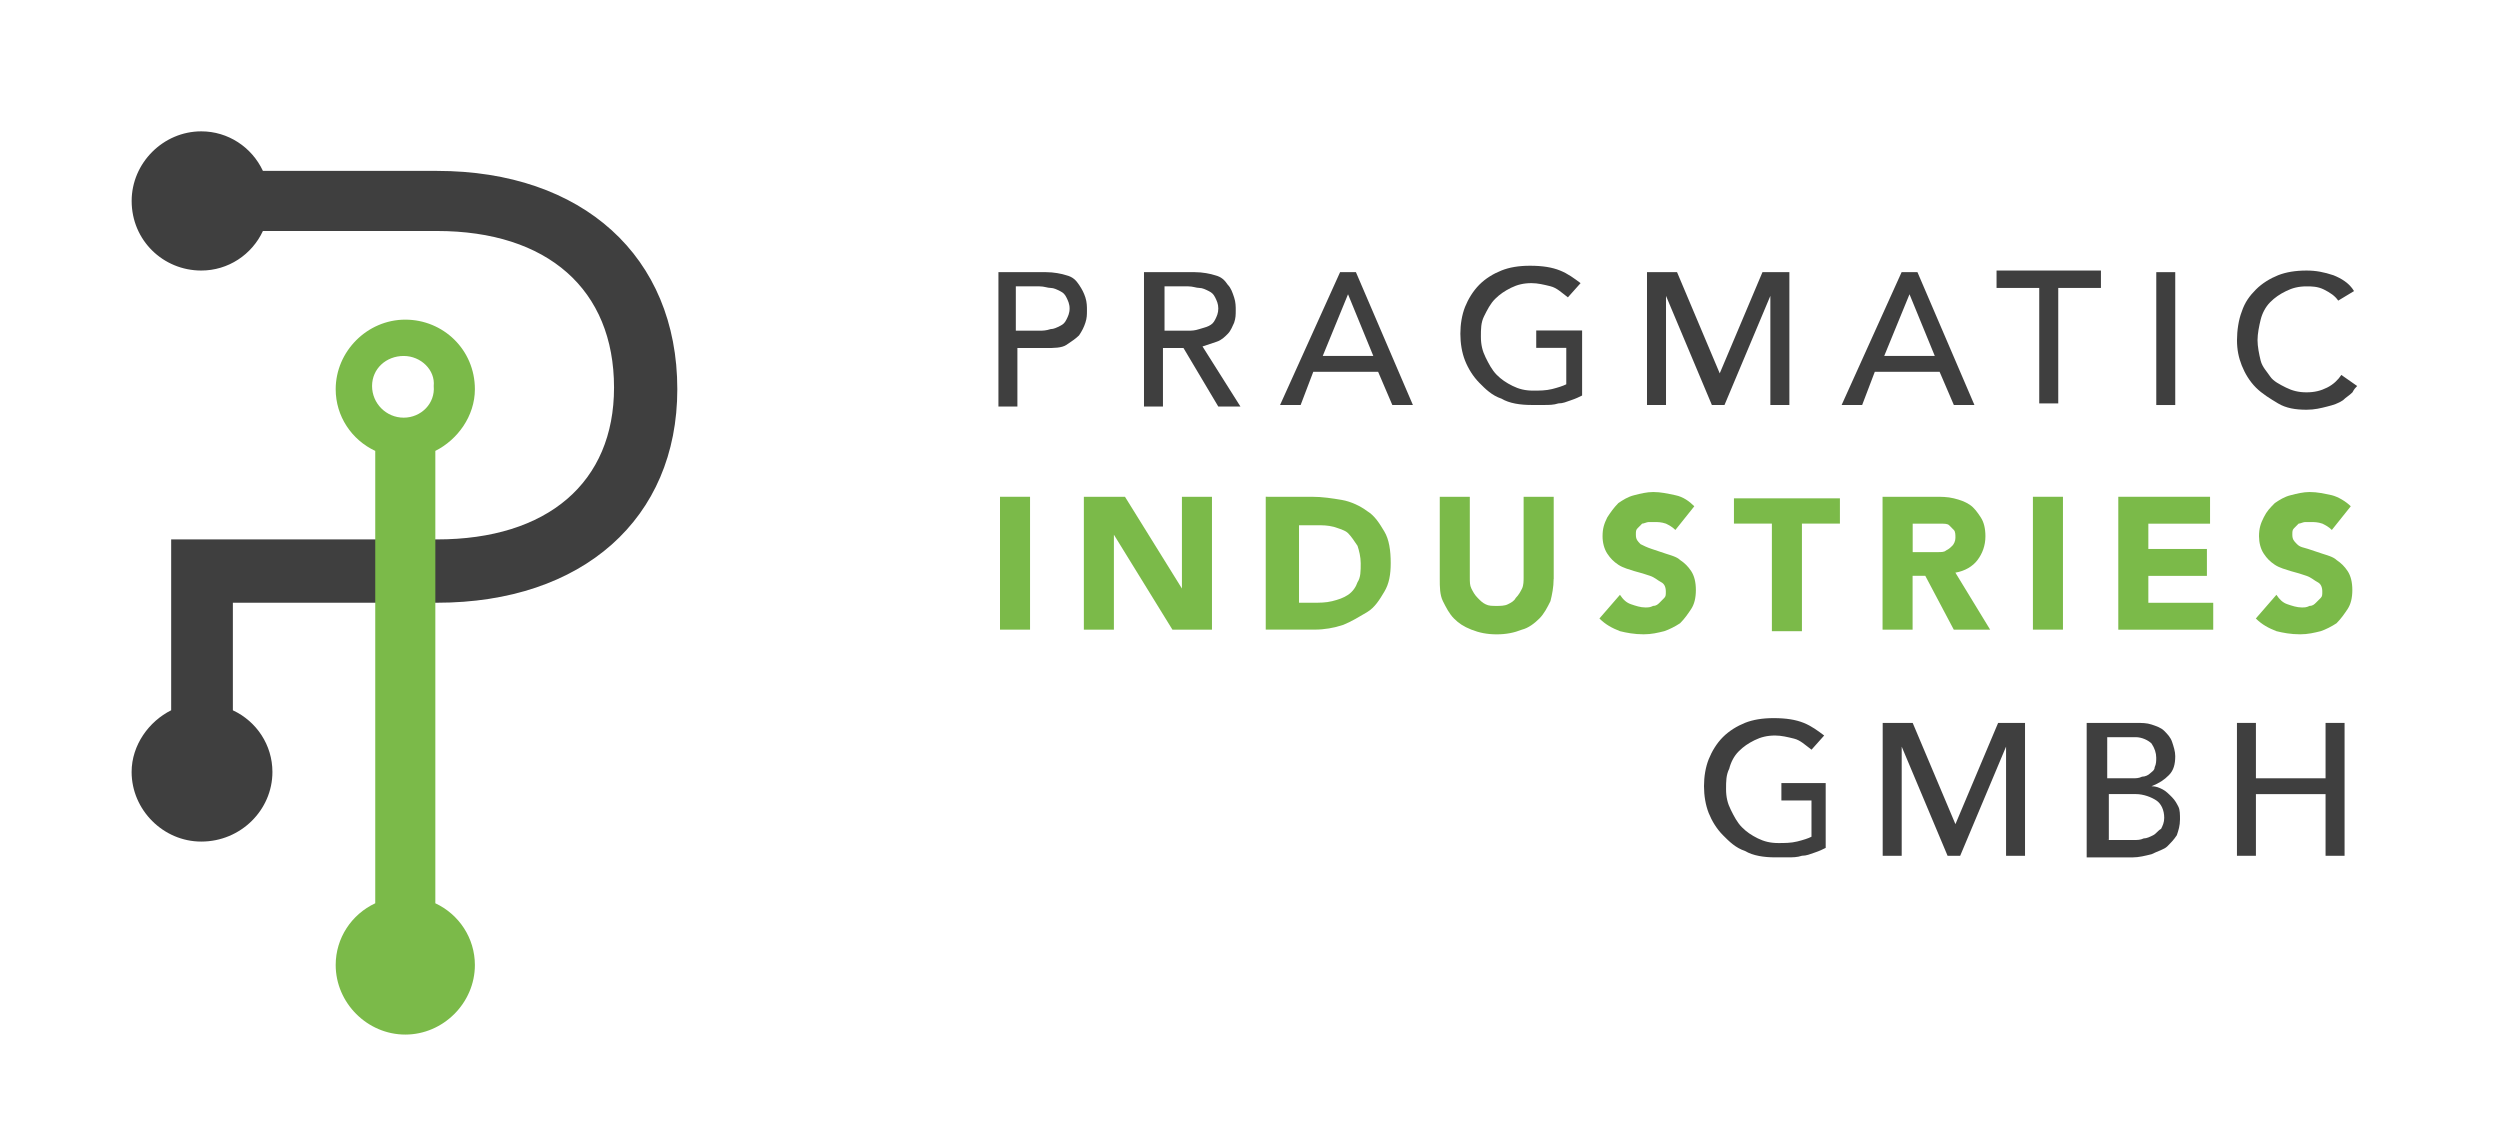 <?xml version="1.0" encoding="utf-8"?>
<!-- Generator: Adobe Illustrator 16.0.4, SVG Export Plug-In . SVG Version: 6.00 Build 0)  -->
<!DOCTYPE svg PUBLIC "-//W3C//DTD SVG 1.1//EN" "http://www.w3.org/Graphics/SVG/1.1/DTD/svg11.dtd">
<svg version="1.1" id="Layer_1" xmlns="http://www.w3.org/2000/svg" xmlns:xlink="http://www.w3.org/1999/xlink" x="0px" y="0px"
	 width="55.75px" height="25.25px" viewBox="112.25 37 55.75 25.25" enable-background="new 112.25 37 55.75 25.25"
	 xml:space="preserve">
<g id="Ebene_1" display="none">
	<rect x="90" display="inline" fill="#32A8E0" width="100" height="100"/>
</g>
<g id="Ebene_2" display="none">
	<g display="inline">
		<polygon fill="#3F3F3F" points="126.614,43.774 112.081,31.429 114.55,41.764 		"/>
		<polygon fill="#3F3F3F" points="128.377,42.646 123.228,20.07 112.011,28.677 		"/>
		<polygon fill="#3F3F3F" points="142.698,33.651 147.848,49.771 152.998,20.07 		"/>
		<polygon fill="#3F3F3F" points="125.521,21.058 130.635,43.351 140.088,33.51 		"/>
		<polygon fill="#3F3F3F" points="167.989,41.623 155.186,19.083 149.471,52.099 		"/>
		<polygon fill="#3F3F3F" points="126.402,19.118 141.429,31.993 152.539,17.284 		"/>
		<polygon fill="#3F3F3F" points="149.4,54.462 153.633,65.221 166.402,44.833 		"/>
		<polygon fill="#3F3F3F" points="146.72,52.91 141.534,36.614 135.997,52.17 		"/>
		<polygon fill="#3F3F3F" points="131.34,45.538 134.374,50.688 139.065,37.531 		"/>
	</g>
	<g display="inline">
		<g>
			<path fill="#3F3F3F" d="M112.363,77.812h0.564c0.141,0,0.282,0,0.388-0.035c0.105-0.035,0.211-0.07,0.247-0.141
				c0.071-0.07,0.106-0.105,0.141-0.176c0.035-0.071,0.035-0.142,0.035-0.248c0-0.07,0-0.141-0.035-0.246
				c-0.035-0.07-0.07-0.142-0.141-0.177c-0.07-0.07-0.141-0.106-0.247-0.142c-0.106-0.035-0.247-0.035-0.388-0.035h-0.564V77.812z
				 M112.011,76.297h0.987c0.353,0,0.635,0.07,0.847,0.211c0.212,0.141,0.317,0.389,0.317,0.705c0,0.318-0.105,0.529-0.317,0.706
				c-0.211,0.142-0.494,0.247-0.847,0.247h-0.635v1.587h-0.353V76.297z"/>
			<path fill="#3F3F3F" d="M116.103,77.812h0.635c0.141,0,0.282,0,0.388-0.035c0.106-0.035,0.212-0.07,0.247-0.141
				c0.071-0.07,0.106-0.105,0.141-0.176c0.035-0.071,0.035-0.142,0.035-0.248c0-0.07,0-0.141-0.035-0.246
				c-0.035-0.07-0.07-0.142-0.141-0.177c-0.07-0.07-0.141-0.106-0.247-0.142c-0.105-0.035-0.247-0.035-0.388-0.035h-0.635V77.812z
				 M116.103,79.718h-0.353v-3.456h1.058c0.353,0,0.635,0.07,0.847,0.211c0.212,0.141,0.317,0.389,0.317,0.705
				c0,0.247-0.07,0.459-0.211,0.6c-0.141,0.177-0.353,0.248-0.67,0.283l0.988,1.622h-0.423l-0.952-1.587h-0.6V79.718z"/>
			<path fill="#3F3F3F" d="M120.088,78.483h1.481l-0.741-1.8L120.088,78.483z M119.559,79.718h-0.423l1.481-3.456h0.353l1.481,3.456
				h-0.423l-0.388-0.917h-1.764L119.559,79.718z"/>
			<path fill="#3F3F3F" d="M126.473,76.896c-0.106-0.142-0.247-0.213-0.423-0.283s-0.353-0.105-0.564-0.105
				c-0.211,0-0.423,0.035-0.6,0.105s-0.317,0.177-0.458,0.318c-0.106,0.141-0.211,0.281-0.282,0.458
				c-0.07,0.177-0.106,0.353-0.106,0.564s0.036,0.388,0.106,0.564c0.071,0.177,0.141,0.353,0.282,0.458
				c0.106,0.142,0.282,0.248,0.458,0.318s0.388,0.105,0.6,0.105c0.176,0,0.353-0.035,0.529-0.07s0.317-0.105,0.423-0.177v-1.164
				h-0.812v-0.317h1.164v1.693c-0.211,0.105-0.423,0.211-0.635,0.246c-0.247,0.071-0.458,0.106-0.67,0.106
				c-0.247,0-0.494-0.035-0.706-0.142c-0.211-0.105-0.423-0.211-0.564-0.388c-0.177-0.177-0.282-0.353-0.388-0.563
				c-0.106-0.213-0.141-0.459-0.141-0.741c0-0.247,0.035-0.494,0.141-0.741c0.106-0.211,0.211-0.423,0.388-0.564
				c0.176-0.176,0.353-0.281,0.564-0.388c0.212-0.106,0.459-0.142,0.706-0.142c0.282,0,0.529,0.035,0.706,0.106
				c0.212,0.07,0.388,0.177,0.529,0.353L126.473,76.896z"/>
			<polygon fill="#3F3F3F" points="130.388,79.083 131.552,76.262 132.081,76.262 132.081,79.718 131.729,79.718 131.729,76.755 
				131.729,76.755 130.458,79.718 130.282,79.718 129.048,76.755 129.048,76.755 129.048,79.718 128.695,79.718 128.695,76.297 
				129.224,76.297 			"/>
			<path fill="#3F3F3F" d="M134.444,78.483h1.481l-0.741-1.8L134.444,78.483z M133.916,79.718h-0.423l1.481-3.456h0.353l1.481,3.456
				h-0.423l-0.388-0.917h-1.764L133.916,79.718z"/>
			<polygon fill="#3F3F3F" points="139.065,79.718 138.712,79.718 138.712,76.613 137.548,76.613 137.548,76.297 140.229,76.297 
				140.229,76.613 139.065,76.613 			"/>
			<rect x="141.711" y="76.262" fill="#3F3F3F" width="0.353" height="3.456"/>
			<path fill="#3F3F3F" d="M146.825,79.188c-0.07,0.106-0.142,0.177-0.212,0.247s-0.176,0.141-0.281,0.212
				c-0.106,0.07-0.248,0.105-0.354,0.142c-0.141,0.035-0.246,0.035-0.423,0.035c-0.247,0-0.494-0.035-0.706-0.142
				c-0.211-0.106-0.423-0.212-0.564-0.388c-0.176-0.177-0.281-0.354-0.388-0.564c-0.105-0.212-0.141-0.459-0.141-0.741
				c0-0.247,0.035-0.493,0.141-0.741c0.106-0.211,0.212-0.423,0.388-0.564c0.177-0.176,0.354-0.281,0.564-0.387
				c0.212-0.106,0.459-0.142,0.706-0.142c0.212,0,0.423,0.035,0.635,0.142c0.212,0.07,0.388,0.211,0.564,0.423l-0.317,0.212
				c-0.035-0.07-0.07-0.106-0.141-0.177c-0.071-0.071-0.142-0.106-0.213-0.142c-0.07-0.035-0.176-0.07-0.246-0.105
				c-0.105-0.035-0.177-0.035-0.282-0.035c-0.212,0-0.423,0.035-0.6,0.105s-0.317,0.177-0.458,0.318
				c-0.142,0.141-0.213,0.281-0.283,0.458s-0.105,0.353-0.105,0.564s0.035,0.388,0.105,0.564s0.142,0.353,0.283,0.458
				c0.105,0.142,0.281,0.247,0.458,0.318c0.177,0.07,0.388,0.105,0.6,0.105c0.105,0,0.177,0,0.282-0.035
				c0.07,0,0.176-0.035,0.246-0.07c0.071-0.035,0.178-0.106,0.248-0.177c0.07-0.071,0.141-0.142,0.211-0.247L146.825,79.188z"/>
			<polygon fill="#3F3F3F" points="148.201,76.262 149.33,76.262 150.141,78.519 150.141,78.519 150.952,76.262 152.081,76.262 
				152.081,79.718 151.305,79.718 151.305,77.072 151.305,77.072 150.389,79.718 149.824,79.718 148.941,77.072 148.941,77.072 
				148.941,79.718 148.201,79.718 			"/>
			<rect x="153.738" y="76.262" fill="#3F3F3F" width="0.777" height="3.456"/>
			<polygon fill="#3F3F3F" points="156.173,76.262 157.195,76.262 158.643,78.66 158.678,78.66 158.678,76.262 159.418,76.262 
				159.418,79.718 158.43,79.718 156.949,77.284 156.914,77.284 156.914,79.718 156.173,79.718 			"/>
			<path fill="#3F3F3F" d="M161.852,79.012h0.389c0.176,0,0.353-0.035,0.494-0.07c0.141-0.035,0.281-0.105,0.387-0.176
				c0.106-0.07,0.213-0.177,0.248-0.318c0.07-0.141,0.105-0.316,0.105-0.493s-0.035-0.317-0.105-0.423
				c-0.071-0.142-0.142-0.212-0.248-0.318c-0.105-0.07-0.246-0.141-0.387-0.176c-0.142-0.035-0.283-0.07-0.459-0.07h-0.459v2.045
				H161.852z M161.111,76.262h1.129c0.281,0,0.529,0.035,0.775,0.105c0.247,0.07,0.459,0.176,0.635,0.281
				c0.177,0.142,0.318,0.318,0.459,0.529c0.105,0.212,0.176,0.494,0.176,0.812c0,0.282-0.07,0.529-0.176,0.741
				c-0.105,0.211-0.247,0.388-0.424,0.529c-0.176,0.141-0.388,0.246-0.6,0.316c-0.246,0.071-0.493,0.106-0.74,0.106h-1.234V76.262z"
				/>
			<path fill="#3F3F3F" d="M167.461,77.107c-0.071-0.07-0.142-0.141-0.248-0.176c-0.105-0.035-0.211-0.07-0.281-0.07
				s-0.106,0-0.177,0.035c-0.071,0-0.106,0.035-0.177,0.07c-0.035,0.035-0.105,0.07-0.141,0.105s-0.035,0.105-0.035,0.176
				c0,0.106,0.035,0.177,0.105,0.248c0.07,0.07,0.176,0.105,0.282,0.141s0.247,0.07,0.388,0.105
				c0.142,0.035,0.247,0.105,0.389,0.177c0.105,0.07,0.211,0.177,0.281,0.282c0.071,0.105,0.106,0.282,0.106,0.494
				c0,0.176-0.035,0.353-0.106,0.493c-0.07,0.142-0.176,0.247-0.281,0.353c-0.105,0.106-0.247,0.177-0.424,0.212
				c-0.176,0.036-0.317,0.071-0.494,0.071c-0.211,0-0.423-0.035-0.635-0.106c-0.176-0.07-0.352-0.177-0.529-0.317l0.529-0.6
				c0.07,0.105,0.177,0.176,0.283,0.247c0.105,0.07,0.246,0.07,0.352,0.07c0.071,0,0.106,0,0.177-0.035
				c0.071,0,0.106-0.035,0.177-0.071c0.035-0.035,0.105-0.07,0.105-0.105c0.035-0.035,0.035-0.105,0.035-0.176
				c0-0.105-0.035-0.177-0.105-0.247c-0.07-0.071-0.176-0.106-0.282-0.142s-0.247-0.07-0.388-0.141
				c-0.142-0.035-0.283-0.105-0.389-0.176c-0.105-0.071-0.211-0.178-0.281-0.283c-0.071-0.105-0.106-0.281-0.106-0.458
				s0.035-0.353,0.106-0.494c0.07-0.142,0.176-0.247,0.281-0.353s0.247-0.176,0.424-0.212c0.176-0.035,0.317-0.07,0.494-0.07
				c0.211,0,0.388,0.035,0.564,0.07c0.176,0.071,0.352,0.142,0.493,0.282L167.461,77.107z"/>
		</g>
	</g>
</g>
<g id="Ebene_3" display="none">
	<g display="inline">
		<polygon fill="#3F3F3F" points="163.615,48.924 161.711,47.302 162.028,48.677 		"/>
		<polygon fill="#3F3F3F" points="163.862,48.783 163.156,45.82 161.711,46.949 		"/>
		<polygon fill="#3F3F3F" points="165.732,47.619 166.402,49.7 167.072,45.82 		"/>
		<polygon fill="#3F3F3F" points="163.475,45.961 164.145,48.889 165.379,47.584 		"/>
		<polygon fill="#3F3F3F" points="169.048,48.642 167.354,45.679 166.613,50.018 		"/>
		<polygon fill="#3F3F3F" points="163.58,45.714 165.556,47.372 167.002,45.467 		"/>
		<polygon fill="#3F3F3F" points="166.578,50.335 167.143,51.746 168.836,49.065 		"/>
		<polygon fill="#3F3F3F" points="166.262,50.124 165.556,48.007 164.85,50.018 		"/>
		<polygon fill="#3F3F3F" points="164.215,49.171 164.639,49.841 165.238,48.113 		"/>
	</g>
	<g display="inline">
		<g>
			<path fill="#3F3F3F" d="M111.27,52.698h0.494c0.141,0,0.247,0,0.353-0.035c0.106-0.035,0.177-0.07,0.247-0.106
				c0.071-0.035,0.106-0.105,0.141-0.176s0.035-0.141,0.035-0.211c0-0.071,0-0.142-0.035-0.213c-0.035-0.07-0.07-0.141-0.141-0.176
				c-0.07-0.035-0.141-0.07-0.247-0.105c-0.105-0.035-0.211-0.035-0.353-0.035h-0.494V52.698z M110.952,51.322h0.917
				c0.317,0,0.564,0.071,0.741,0.212c0.176,0.142,0.282,0.353,0.282,0.636c0,0.281-0.106,0.493-0.282,0.635
				c-0.176,0.141-0.423,0.211-0.741,0.211h-0.6v1.446h-0.318V51.322z"/>
			<path fill="#3F3F3F" d="M114.691,52.698h0.564c0.141,0,0.247,0,0.353-0.035s0.176-0.07,0.247-0.106
				c0.07-0.035,0.106-0.105,0.141-0.176s0.035-0.141,0.035-0.211c0-0.071,0-0.142-0.035-0.213c-0.035-0.07-0.071-0.141-0.141-0.176
				c-0.071-0.035-0.141-0.105-0.247-0.105c-0.106-0.035-0.211-0.035-0.353-0.035h-0.564V52.698z M114.691,54.462h-0.317v-3.104
				h0.952c0.317,0,0.564,0.071,0.741,0.213c0.176,0.141,0.282,0.352,0.282,0.635c0,0.211-0.07,0.388-0.211,0.564
				c-0.141,0.141-0.317,0.246-0.6,0.246l0.882,1.482h-0.388l-0.847-1.447h-0.494V54.462z"/>
			<path fill="#3F3F3F" d="M118.289,53.334h1.34l-0.67-1.623L118.289,53.334z M117.795,54.462h-0.388l1.341-3.104h0.317l1.34,3.104
				h-0.388l-0.353-0.812h-1.587L117.795,54.462z"/>
			<path fill="#3F3F3F" d="M124.074,51.887c-0.106-0.105-0.247-0.211-0.388-0.281c-0.141-0.071-0.317-0.106-0.494-0.106
				c-0.212,0-0.388,0.035-0.529,0.106c-0.176,0.07-0.282,0.176-0.388,0.281c-0.105,0.142-0.176,0.283-0.247,0.424
				c-0.071,0.176-0.106,0.317-0.106,0.529c0,0.211,0.035,0.353,0.106,0.529c0.07,0.176,0.141,0.316,0.247,0.423
				c0.106,0.105,0.247,0.212,0.388,0.282s0.353,0.105,0.529,0.105c0.176,0,0.317-0.035,0.458-0.07s0.282-0.105,0.388-0.176v-1.059
				h-0.741v-0.282h1.059v1.517c-0.177,0.105-0.353,0.176-0.564,0.247c-0.212,0.07-0.423,0.07-0.6,0.07
				c-0.247,0-0.458-0.035-0.635-0.142c-0.211-0.07-0.353-0.211-0.529-0.352c-0.141-0.142-0.247-0.318-0.353-0.529
				c-0.07-0.212-0.105-0.424-0.105-0.67c0-0.248,0.035-0.459,0.105-0.671c0.071-0.212,0.212-0.388,0.353-0.529
				c0.141-0.141,0.317-0.247,0.529-0.353c0.212-0.07,0.423-0.141,0.635-0.141c0.247,0,0.458,0.035,0.635,0.105
				s0.353,0.176,0.494,0.317L124.074,51.887z"/>
			<polygon fill="#3F3F3F" points="127.602,53.862 128.66,51.322 129.153,51.322 129.153,54.462 128.836,54.462 128.836,51.746 
				128.836,51.746 127.707,54.462 127.531,54.462 126.402,51.746 126.402,51.746 126.402,54.462 126.084,54.462 126.084,51.322 
				126.543,51.322 			"/>
			<path fill="#3F3F3F" d="M131.27,53.334h1.34l-0.67-1.623L131.27,53.334z M130.812,54.462h-0.353l1.34-3.104h0.317l1.341,3.104
				h-0.388l-0.353-0.812h-1.587L130.812,54.462z"/>
			<polygon fill="#3F3F3F" points="135.467,54.462 135.15,54.462 135.15,51.605 134.127,51.605 134.127,51.322 136.525,51.322 
				136.525,51.605 135.467,51.605 			"/>
			<rect x="137.901" y="51.322" fill="#3F3F3F" width="0.317" height="3.104"/>
			<path fill="#3F3F3F" d="M142.486,53.969c-0.035,0.07-0.105,0.141-0.211,0.211c-0.07,0.07-0.177,0.141-0.282,0.177
				c-0.106,0.035-0.212,0.105-0.317,0.105c-0.105,0.036-0.247,0.036-0.354,0.036c-0.246,0-0.458-0.036-0.635-0.142
				c-0.211-0.071-0.353-0.212-0.529-0.353c-0.141-0.142-0.247-0.318-0.353-0.529c-0.071-0.212-0.141-0.424-0.141-0.67
				c0-0.248,0.035-0.459,0.141-0.671c0.07-0.212,0.211-0.388,0.353-0.528c0.141-0.142,0.317-0.248,0.529-0.354
				c0.212-0.07,0.424-0.141,0.635-0.141c0.212,0,0.389,0.035,0.564,0.105c0.212,0.07,0.354,0.212,0.494,0.389l-0.282,0.211
				c-0.035-0.035-0.07-0.105-0.142-0.141c-0.07-0.035-0.105-0.105-0.176-0.142c-0.07-0.035-0.141-0.07-0.247-0.105
				c-0.07-0.035-0.177-0.035-0.247-0.035c-0.211,0-0.388,0.035-0.529,0.105c-0.141,0.071-0.282,0.177-0.387,0.282
				c-0.106,0.141-0.212,0.282-0.247,0.424c-0.071,0.176-0.106,0.316-0.106,0.529c0,0.176,0.035,0.352,0.106,0.528
				c0.07,0.177,0.141,0.317,0.247,0.423c0.105,0.106,0.247,0.213,0.387,0.283c0.177,0.07,0.354,0.105,0.529,0.105
				c0.07,0,0.177,0,0.247-0.035c0.071,0,0.177-0.035,0.247-0.07s0.141-0.07,0.212-0.142c0.07-0.07,0.141-0.142,0.177-0.212
				L142.486,53.969z"/>
			<polygon fill="#3F3F3F" points="143.757,51.322 144.779,51.322 145.484,53.369 145.521,53.369 146.226,51.322 147.284,51.322 
				147.284,54.462 146.578,54.462 146.578,52.063 146.578,52.063 145.768,54.462 145.238,54.462 144.427,52.063 144.427,52.063 
				144.427,54.462 143.757,54.462 			"/>
			<rect x="148.766" y="51.322" fill="#3F3F3F" width="0.705" height="3.104"/>
			<polygon fill="#3F3F3F" points="150.952,51.322 151.904,51.322 153.245,53.51 153.245,53.51 153.245,51.322 153.916,51.322 
				153.916,54.462 153.033,54.462 151.658,52.24 151.658,52.24 151.658,54.462 150.952,54.462 			"/>
			<path fill="#3F3F3F" d="M156.138,53.827h0.353c0.176,0,0.317,0,0.459-0.035c0.141-0.035,0.246-0.071,0.353-0.177
				c0.105-0.07,0.177-0.176,0.247-0.281c0.07-0.106,0.07-0.283,0.07-0.459c0-0.141-0.035-0.282-0.07-0.389
				c-0.07-0.105-0.142-0.211-0.247-0.281c-0.106-0.071-0.212-0.142-0.353-0.177c-0.142-0.035-0.283-0.071-0.424-0.071h-0.388V53.827
				z M155.432,51.322h1.023c0.247,0,0.494,0.035,0.705,0.071c0.212,0.07,0.424,0.141,0.6,0.282c0.177,0.141,0.318,0.281,0.389,0.494
				c0.105,0.211,0.141,0.458,0.141,0.74c0,0.246-0.035,0.459-0.141,0.67c-0.105,0.177-0.212,0.354-0.389,0.494
				c-0.176,0.141-0.353,0.211-0.564,0.282c-0.211,0.07-0.423,0.105-0.67,0.105h-1.129v-3.14H155.432z"/>
			<path fill="#3F3F3F" d="M161.217,52.099c-0.07-0.07-0.141-0.105-0.211-0.142c-0.106-0.035-0.177-0.035-0.283-0.035
				c-0.035,0-0.105,0-0.141,0.035c-0.07,0-0.105,0.036-0.141,0.071s-0.07,0.07-0.106,0.105c-0.035,0.036-0.035,0.106-0.035,0.142
				c0,0.105,0.035,0.176,0.106,0.211c0.07,0.035,0.141,0.106,0.281,0.142c0.105,0.035,0.212,0.07,0.354,0.106
				c0.141,0.035,0.246,0.07,0.352,0.141c0.106,0.07,0.213,0.141,0.283,0.246c0.07,0.106,0.105,0.248,0.105,0.424
				s-0.035,0.317-0.105,0.459c-0.07,0.141-0.142,0.246-0.247,0.316c-0.106,0.071-0.247,0.142-0.388,0.178
				c-0.142,0.035-0.283,0.07-0.459,0.07c-0.212,0-0.389-0.035-0.564-0.106c-0.176-0.07-0.317-0.177-0.494-0.282l0.494-0.529
				c0.07,0.106,0.176,0.177,0.282,0.212s0.212,0.071,0.317,0.071c0.07,0,0.105,0,0.176-0.036c0.071,0,0.106-0.035,0.142-0.07
				c0.036-0.035,0.071-0.07,0.106-0.106c0.035-0.035,0.035-0.105,0.035-0.141c0-0.105-0.035-0.176-0.105-0.211
				c-0.071-0.071-0.178-0.106-0.283-0.142s-0.211-0.071-0.353-0.106s-0.247-0.105-0.353-0.141c-0.105-0.07-0.212-0.141-0.282-0.246
				c-0.071-0.106-0.106-0.248-0.106-0.424c0-0.177,0.035-0.317,0.106-0.424c0.07-0.141,0.142-0.246,0.247-0.316
				c0.105-0.071,0.246-0.142,0.388-0.177c0.142-0.036,0.282-0.071,0.458-0.071c0.178,0,0.354,0.035,0.494,0.071
				c0.177,0.035,0.318,0.141,0.459,0.247L161.217,52.099z"/>
		</g>
	</g>
</g>
<g id="Ebene_4" display="none">
	<g display="inline">
		<path fill="#3F3F3F" d="M99.982,61.199h0.776v0.67h0.035c0.212-0.246,0.458-0.423,0.741-0.564
			c0.282-0.141,0.564-0.211,0.917-0.211c0.353,0,0.67,0.07,0.987,0.176c0.282,0.105,0.529,0.283,0.741,0.494
			c0.212,0.211,0.353,0.459,0.494,0.775c0.105,0.283,0.176,0.6,0.176,0.953c0,0.353-0.071,0.67-0.176,0.952
			c-0.106,0.282-0.282,0.529-0.494,0.776c-0.211,0.211-0.458,0.388-0.741,0.494c-0.282,0.105-0.564,0.176-0.882,0.176
			c-0.423,0-0.776-0.105-1.058-0.282c-0.317-0.177-0.529-0.388-0.67-0.67h-0.036v3.033h-0.776v-6.772H99.982z M100.758,63.492
			c0,0.246,0.035,0.459,0.106,0.67c0.07,0.212,0.176,0.389,0.317,0.529s0.317,0.282,0.494,0.353c0.212,0.071,0.423,0.142,0.67,0.142
			s0.458-0.035,0.67-0.142c0.212-0.07,0.353-0.212,0.494-0.353s0.247-0.317,0.317-0.529c0.07-0.211,0.106-0.424,0.106-0.67
			c0-0.247-0.036-0.459-0.106-0.67c-0.07-0.212-0.176-0.389-0.317-0.529s-0.317-0.282-0.494-0.354
			c-0.211-0.07-0.423-0.141-0.67-0.141s-0.458,0.035-0.67,0.141c-0.211,0.071-0.353,0.213-0.494,0.354s-0.247,0.317-0.317,0.529
			C100.793,63.033,100.758,63.245,100.758,63.492z"/>
		<path fill="#3F3F3F" d="M106.473,62.293c0-0.212,0-0.389-0.035-0.6c0-0.177-0.035-0.354-0.035-0.494h0.705
			c0,0.105,0,0.247,0,0.354c0,0.105,0,0.246,0,0.387h0.036c0.035-0.105,0.141-0.211,0.211-0.316
			c0.106-0.106,0.211-0.212,0.353-0.283c0.141-0.07,0.282-0.141,0.423-0.211c0.176-0.035,0.353-0.07,0.529-0.07
			c0.035,0,0.106,0,0.141,0s0.106,0.035,0.141,0.035l-0.035,0.775c-0.141-0.035-0.282-0.07-0.423-0.07
			c-0.458,0-0.812,0.141-1.023,0.459c-0.212,0.317-0.317,0.705-0.317,1.234v2.223h-0.776v-3.422H106.473z"/>
		<path fill="#3F3F3F" d="M110.317,61.799c0.247-0.246,0.494-0.424,0.847-0.529c0.317-0.105,0.635-0.176,0.988-0.176
			c0.67,0,1.164,0.176,1.446,0.494c0.282,0.316,0.459,0.811,0.459,1.445v1.94c0,0.142,0,0.247,0.035,0.388
			c0,0.141,0.035,0.282,0.035,0.389h-0.741c-0.035-0.106-0.035-0.212-0.035-0.354c0-0.141,0-0.246,0-0.353h-0.035
			c-0.141,0.247-0.353,0.423-0.6,0.564c-0.247,0.142-0.564,0.212-0.917,0.212c-0.247,0-0.458-0.035-0.67-0.07
			c-0.212-0.07-0.388-0.142-0.529-0.248c-0.141-0.105-0.282-0.246-0.353-0.422c-0.106-0.178-0.141-0.354-0.141-0.601
			c0-0.388,0.105-0.67,0.282-0.882c0.211-0.211,0.423-0.388,0.741-0.494c0.282-0.105,0.6-0.176,0.917-0.211s0.635-0.035,0.917-0.035
			h0.317v-0.07c0-0.318-0.105-0.564-0.282-0.741c-0.211-0.177-0.458-0.247-0.846-0.247c-0.247,0-0.494,0.035-0.741,0.105
			c-0.247,0.07-0.459,0.212-0.635,0.389L110.317,61.799z M112.54,63.562c-0.494,0-0.882,0.07-1.164,0.212s-0.423,0.353-0.423,0.67
			c0,0.282,0.106,0.494,0.282,0.6c0.177,0.106,0.423,0.177,0.706,0.177c0.212,0,0.423-0.035,0.564-0.105
			c0.176-0.071,0.317-0.177,0.423-0.283c0.106-0.105,0.211-0.281,0.247-0.423c0.07-0.177,0.105-0.353,0.105-0.529v-0.282h-0.741
			V63.562z"/>
		<path fill="#3F3F3F" d="M120.476,65.573c0,0.847-0.211,1.446-0.635,1.905c-0.423,0.423-1.023,0.635-1.834,0.635
			c-0.458,0-0.846-0.07-1.199-0.212c-0.353-0.142-0.705-0.353-1.023-0.671l0.529-0.635c0.247,0.247,0.494,0.459,0.776,0.6
			c0.282,0.142,0.564,0.212,0.917,0.212c0.353,0,0.635-0.035,0.847-0.142c0.212-0.105,0.388-0.246,0.529-0.423
			s0.211-0.353,0.282-0.6c0.035-0.212,0.07-0.458,0.07-0.705v-0.6H119.7c-0.176,0.282-0.423,0.493-0.706,0.635
			s-0.6,0.212-0.882,0.212c-0.353,0-0.67-0.07-0.988-0.177c-0.282-0.106-0.564-0.282-0.776-0.493
			c-0.211-0.213-0.388-0.459-0.494-0.741s-0.176-0.6-0.176-0.917c0-0.354,0.07-0.705,0.176-0.988
			c0.106-0.281,0.282-0.564,0.494-0.74c0.212-0.212,0.458-0.354,0.776-0.459c0.282-0.105,0.635-0.176,0.988-0.176
			c0.141,0,0.317,0.035,0.458,0.07s0.317,0.105,0.458,0.176c0.141,0.071,0.282,0.177,0.388,0.283
			c0.106,0.105,0.211,0.246,0.282,0.388h0.035v-0.776h0.776v4.339H120.476z M116.49,63.492c0,0.246,0.035,0.459,0.141,0.635
			c0.071,0.212,0.212,0.353,0.353,0.529c0.141,0.141,0.317,0.246,0.494,0.353c0.211,0.07,0.388,0.142,0.635,0.142
			c0.247,0,0.494-0.035,0.706-0.142s0.388-0.212,0.494-0.353c0.141-0.141,0.247-0.317,0.318-0.529
			c0.07-0.211,0.105-0.424,0.105-0.635c0-0.247-0.035-0.459-0.105-0.67c-0.071-0.212-0.177-0.389-0.318-0.529
			s-0.317-0.247-0.529-0.354c-0.212-0.07-0.423-0.105-0.67-0.105c-0.247,0-0.458,0.035-0.67,0.141
			c-0.212,0.071-0.353,0.213-0.494,0.354s-0.247,0.317-0.317,0.529C116.525,63.033,116.49,63.245,116.49,63.492z"/>
		<path fill="#3F3F3F" d="M122.346,62.293c0-0.212,0-0.389-0.035-0.6c0-0.177-0.036-0.354-0.036-0.494h0.706
			c0,0.105,0,0.247,0,0.354c0,0.105,0,0.246,0,0.387h0.035c0.036-0.105,0.141-0.211,0.212-0.316
			c0.106-0.106,0.211-0.212,0.353-0.283c0.141-0.07,0.282-0.141,0.423-0.211c0.176-0.035,0.353-0.07,0.529-0.07
			c0.247,0,0.458,0.035,0.635,0.105s0.317,0.141,0.423,0.211c0.106,0.071,0.211,0.178,0.247,0.283
			c0.07,0.105,0.105,0.176,0.141,0.281c0.176-0.281,0.353-0.493,0.6-0.635c0.211-0.141,0.494-0.211,0.846-0.211
			c0.318,0,0.6,0.035,0.812,0.141c0.211,0.07,0.388,0.212,0.529,0.389c0.141,0.176,0.247,0.352,0.282,0.6
			c0.07,0.246,0.07,0.493,0.07,0.775v2.752h-0.67v-2.717c0-0.141,0-0.317-0.035-0.458c-0.035-0.142-0.106-0.282-0.176-0.388
			c-0.07-0.106-0.211-0.213-0.353-0.283s-0.318-0.105-0.529-0.105c-0.176,0-0.317,0.035-0.458,0.105s-0.282,0.142-0.388,0.283
			c-0.105,0.105-0.176,0.246-0.247,0.423c-0.071,0.177-0.106,0.353-0.106,0.564v2.61h-0.776V63.21c0-0.494-0.071-0.882-0.212-1.058
			c-0.141-0.213-0.353-0.318-0.67-0.318c-0.247,0-0.459,0.035-0.635,0.141c-0.176,0.071-0.317,0.213-0.423,0.354
			c-0.105,0.141-0.211,0.353-0.247,0.564c-0.071,0.211-0.071,0.459-0.071,0.705v2.223h-0.776V62.293z"/>
		<path fill="#3F3F3F" d="M131.058,61.799c0.247-0.246,0.494-0.424,0.847-0.529c0.317-0.105,0.635-0.176,0.988-0.176
			c0.67,0,1.164,0.176,1.446,0.494c0.282,0.316,0.458,0.811,0.458,1.445v1.94c0,0.142,0,0.247,0.035,0.388
			c0,0.141,0.035,0.282,0.035,0.389h-0.741c-0.035-0.106-0.035-0.212-0.035-0.354c0-0.141,0-0.246,0-0.353h-0.035
			c-0.141,0.247-0.353,0.423-0.6,0.564c-0.247,0.142-0.564,0.212-0.917,0.212c-0.247,0-0.458-0.035-0.67-0.07
			c-0.212-0.07-0.388-0.142-0.529-0.248c-0.141-0.105-0.282-0.246-0.353-0.422c-0.106-0.178-0.141-0.354-0.141-0.601
			c0-0.388,0.105-0.67,0.282-0.882c0.211-0.211,0.423-0.388,0.741-0.494c0.282-0.105,0.6-0.176,0.917-0.211s0.635-0.035,0.917-0.035
			h0.282v-0.07c0-0.318-0.106-0.564-0.282-0.741c-0.211-0.177-0.458-0.247-0.847-0.247c-0.247,0-0.494,0.035-0.741,0.105
			c-0.247,0.07-0.458,0.212-0.635,0.389L131.058,61.799z M133.28,63.562c-0.494,0-0.882,0.07-1.164,0.212s-0.423,0.353-0.423,0.67
			c0,0.282,0.105,0.494,0.282,0.6c0.177,0.106,0.423,0.177,0.706,0.177c0.212,0,0.423-0.035,0.564-0.105
			c0.176-0.071,0.317-0.177,0.423-0.283c0.106-0.105,0.211-0.281,0.247-0.423c0.07-0.177,0.105-0.353,0.105-0.529v-0.282h-0.741
			V63.562z"/>
		<path fill="#3F3F3F" d="M139.171,61.869h-1.34v2.293c0,0.141,0,0.282,0,0.424c0,0.141,0.035,0.246,0.071,0.316
			c0.035,0.106,0.105,0.177,0.211,0.213c0.106,0.07,0.212,0.07,0.388,0.07c0.106,0,0.211,0,0.353-0.035
			c0.106-0.035,0.212-0.071,0.317-0.106l0.036,0.706c-0.141,0.07-0.282,0.105-0.423,0.141c-0.176,0.035-0.317,0.035-0.458,0.035
			c-0.282,0-0.494-0.035-0.635-0.105c-0.176-0.07-0.282-0.177-0.388-0.318c-0.106-0.141-0.141-0.281-0.177-0.493
			c-0.035-0.177-0.035-0.388-0.035-0.635v-2.505h-0.988v-0.635h0.988V59.93h0.776v1.305h1.341v0.635H139.171z"/>
		<path fill="#3F3F3F" d="M140.476,59.436c0-0.141,0.071-0.282,0.176-0.388c0.105-0.106,0.247-0.177,0.389-0.177
			c0.141,0,0.281,0.07,0.388,0.177c0.105,0.105,0.177,0.247,0.177,0.388c0,0.176-0.035,0.282-0.142,0.389
			c-0.106,0.105-0.247,0.141-0.388,0.141c-0.177,0-0.283-0.035-0.389-0.141C140.547,59.718,140.476,59.576,140.476,59.436z
			 M140.652,61.199h0.776v4.551h-0.776V61.199z"/>
		<path fill="#3F3F3F" d="M146.648,62.363c-0.176-0.211-0.352-0.353-0.528-0.424c-0.177-0.07-0.388-0.141-0.636-0.141
			c-0.246,0-0.493,0.035-0.67,0.141c-0.211,0.071-0.353,0.213-0.494,0.354c-0.141,0.141-0.211,0.353-0.281,0.529
			c-0.07,0.211-0.105,0.423-0.105,0.67c0,0.246,0.035,0.459,0.105,0.67c0.07,0.212,0.176,0.389,0.317,0.529s0.282,0.282,0.493,0.353
			c0.177,0.071,0.389,0.142,0.635,0.142c0.494,0,0.883-0.177,1.164-0.564l0.564,0.529c-0.211,0.246-0.493,0.423-0.775,0.564
			c-0.282,0.105-0.6,0.176-0.953,0.176c-0.352,0-0.67-0.07-0.951-0.176c-0.283-0.106-0.529-0.283-0.741-0.494
			c-0.212-0.212-0.353-0.459-0.494-0.776c-0.105-0.282-0.177-0.6-0.177-0.952c0-0.354,0.071-0.67,0.177-0.953
			c0.106-0.281,0.282-0.528,0.494-0.775c0.212-0.211,0.458-0.389,0.741-0.494c0.281-0.105,0.6-0.176,0.951-0.176
			c0.354,0,0.671,0.07,0.953,0.176c0.317,0.105,0.564,0.283,0.775,0.529L146.648,62.363z"/>
		<path fill="#3F3F3F" d="M151.588,61.023h1.41v0.635h0.035c0.035-0.105,0.105-0.177,0.212-0.283
			c0.071-0.105,0.177-0.176,0.317-0.246c0.105-0.07,0.247-0.141,0.389-0.177c0.141-0.035,0.316-0.07,0.493-0.07
			c0.317,0,0.636,0.07,0.882,0.212c0.247,0.141,0.459,0.353,0.564,0.635c0.176-0.317,0.389-0.529,0.6-0.635
			c0.247-0.142,0.529-0.212,0.882-0.212c0.317,0,0.6,0.07,0.812,0.177c0.211,0.105,0.388,0.246,0.529,0.423
			c0.141,0.177,0.211,0.388,0.281,0.635c0.071,0.247,0.071,0.529,0.071,0.812v2.787h-1.446v-2.752c0-0.211-0.035-0.424-0.141-0.564
			c-0.106-0.176-0.248-0.246-0.494-0.246c-0.177,0-0.318,0.035-0.424,0.07c-0.105,0.07-0.211,0.141-0.281,0.211
			c-0.071,0.105-0.106,0.212-0.142,0.354c-0.035,0.141-0.035,0.281-0.035,0.423v2.505h-1.552V63.21c0-0.071,0-0.177,0-0.317
			c0-0.105-0.035-0.247-0.071-0.354c-0.035-0.105-0.105-0.211-0.177-0.281c-0.07-0.07-0.211-0.105-0.387-0.105
			c-0.178,0-0.354,0.035-0.459,0.105s-0.212,0.176-0.282,0.281c-0.071,0.106-0.106,0.248-0.106,0.389
			c-0.035,0.141-0.035,0.282-0.035,0.459v2.363h-1.445V61.023z"/>
		<path fill="#3F3F3F" d="M160.441,59.541c0-0.246,0.07-0.423,0.246-0.6c0.177-0.176,0.354-0.246,0.6-0.246
			c0.247,0,0.424,0.07,0.6,0.246c0.177,0.177,0.247,0.354,0.247,0.6c0,0.248-0.07,0.424-0.247,0.6
			c-0.176,0.177-0.353,0.248-0.6,0.248c-0.246,0-0.423-0.071-0.6-0.248C160.512,59.965,160.441,59.789,160.441,59.541z
			 M160.547,61.023h1.446v4.727h-1.446V61.023z"/>
		<path fill="#3F3F3F" d="M163.545,61.023h1.411v0.635h0.035c0.035-0.105,0.106-0.177,0.212-0.283
			c0.07-0.105,0.176-0.176,0.317-0.246c0.105-0.07,0.247-0.141,0.388-0.177c0.141-0.035,0.317-0.07,0.494-0.07
			c0.353,0,0.67,0.07,0.882,0.177c0.212,0.105,0.388,0.281,0.528,0.458c0.142,0.212,0.213,0.423,0.248,0.706
			c0.035,0.281,0.07,0.564,0.07,0.881v2.611h-1.447v-2.328c0-0.142,0-0.283,0-0.424s-0.035-0.282-0.07-0.388
			c-0.035-0.106-0.105-0.212-0.211-0.317c-0.105-0.07-0.247-0.105-0.424-0.105c-0.176,0-0.353,0.035-0.458,0.105
			c-0.106,0.07-0.212,0.176-0.282,0.281c-0.07,0.106-0.105,0.248-0.105,0.389c-0.035,0.141-0.035,0.282-0.035,0.459v2.363h-1.447
			v-4.727H163.545z"/>
		<path fill="#3F3F3F" d="M174.586,65.75h-1.341v-0.635h-0.035c-0.071,0.07-0.142,0.176-0.212,0.246
			c-0.105,0.07-0.211,0.177-0.317,0.247c-0.142,0.071-0.282,0.142-0.423,0.177c-0.142,0.035-0.318,0.07-0.459,0.07
			c-0.353,0-0.67-0.07-0.952-0.176c-0.282-0.106-0.529-0.283-0.741-0.494c-0.211-0.212-0.353-0.459-0.458-0.776
			c-0.106-0.282-0.177-0.635-0.177-0.987c0-0.318,0.035-0.635,0.141-0.953c0.106-0.316,0.248-0.564,0.424-0.811
			c0.176-0.247,0.424-0.424,0.67-0.564c0.283-0.142,0.564-0.212,0.918-0.212c0.316,0,0.6,0.035,0.846,0.142
			c0.247,0.105,0.494,0.246,0.635,0.493h0.035v-3.14h1.447V65.75z M173.245,63.387c0-0.354-0.106-0.635-0.317-0.883
			c-0.212-0.211-0.494-0.316-0.847-0.316s-0.67,0.105-0.847,0.316c-0.211,0.212-0.317,0.494-0.317,0.883
			c0,0.352,0.106,0.635,0.317,0.881c0.212,0.212,0.494,0.318,0.847,0.318s0.671-0.106,0.847-0.318
			C173.139,64.057,173.245,63.738,173.245,63.387z"/>
		<path fill="#3F3F3F" d="M178.924,62.434c-0.211-0.281-0.494-0.388-0.846-0.388c-0.106,0-0.248,0.035-0.354,0.07
			c-0.105,0.071-0.176,0.177-0.176,0.317c0,0.105,0.07,0.212,0.176,0.247c0.105,0.071,0.282,0.106,0.459,0.142
			c0.176,0.035,0.388,0.07,0.6,0.141c0.211,0.035,0.424,0.141,0.6,0.212c0.176,0.105,0.353,0.247,0.459,0.423
			c0.105,0.177,0.176,0.424,0.176,0.705c0,0.318-0.07,0.564-0.211,0.741c-0.142,0.212-0.318,0.353-0.494,0.494
			c-0.212,0.105-0.459,0.212-0.705,0.247c-0.248,0.035-0.529,0.07-0.777,0.07c-0.316,0-0.67-0.035-0.986-0.141
			c-0.354-0.106-0.636-0.248-0.848-0.494l0.883-0.988c0.141,0.177,0.281,0.283,0.458,0.389c0.177,0.07,0.353,0.141,0.564,0.141
			c0.177,0,0.317-0.035,0.458-0.07c0.142-0.035,0.212-0.141,0.212-0.282c0-0.106-0.07-0.212-0.177-0.282
			c-0.105-0.07-0.281-0.105-0.458-0.141s-0.388-0.07-0.6-0.142c-0.212-0.035-0.423-0.106-0.6-0.212s-0.353-0.246-0.458-0.423
			c-0.106-0.177-0.177-0.423-0.177-0.706c0-0.281,0.07-0.529,0.177-0.705c0.105-0.211,0.246-0.353,0.458-0.494
			c0.177-0.141,0.388-0.211,0.635-0.281c0.247-0.071,0.494-0.106,0.741-0.106c0.316,0,0.635,0.035,0.952,0.142
			c0.317,0.105,0.6,0.246,0.812,0.493L178.924,62.434z"/>
	</g>
	<g display="inline">
		<polygon fill="#3F3F3F" points="134.55,42.646 128.66,37.637 129.647,41.834 		"/>
		<polygon fill="#3F3F3F" points="135.291,42.187 133.175,33.016 128.625,36.508 		"/>
		<polygon fill="#3F3F3F" points="141.111,38.519 143.192,45.08 145.273,33.016 		"/>
		<polygon fill="#3F3F3F" points="134.127,33.404 136.173,42.469 140.053,38.483 		"/>
		<polygon fill="#3F3F3F" points="151.375,41.764 146.155,32.628 143.862,46.032 		"/>
		<polygon fill="#3F3F3F" points="134.479,32.628 140.582,37.848 145.098,31.887 		"/>
		<polygon fill="#3F3F3F" points="143.827,46.984 145.521,51.357 150.705,43.069 		"/>
		<polygon fill="#3F3F3F" points="142.734,46.349 140.617,39.753 138.36,46.067 		"/>
		<polygon fill="#3F3F3F" points="136.455,43.351 137.725,45.467 139.629,40.106 		"/>
	</g>
</g>
<g id="Ebene_6" display="none">
	<rect x="90" display="inline" fill="#040506" width="100" height="100"/>
</g>
<g id="Ebene_5">
	<g>
		<g>
			<g>
				<g>
					<g>
						<g>
							<g>
								<g>
									<path fill="#3F3F3F" d="M118.325,54.215c0-0.6-0.353-1.129-0.882-1.375v-2.399h4.55c3.245,0,5.361-1.87,5.361-4.762
										c0-2.963-2.116-4.868-5.361-4.868h-3.88c-0.247-0.529-0.776-0.882-1.375-0.882c-0.847,0-1.552,0.705-1.552,1.552
										c0,0.882,0.706,1.552,1.552,1.552c0.6,0,1.129-0.353,1.375-0.882h3.88c2.469,0,3.95,1.305,3.95,3.492
										c0,2.117-1.481,3.386-3.95,3.386h-5.926v3.81c-0.494,0.246-0.882,0.775-0.882,1.375c0,0.847,0.706,1.553,1.552,1.553
										C117.619,55.768,118.325,55.062,118.325,54.215z"/>
									<g>
										<g>
											<path fill="#7BBA49" d="M121.958,57.143V47.055c0.494-0.247,0.882-0.776,0.882-1.375c0-0.882-0.706-1.552-1.552-1.552
												c-0.847,0-1.552,0.706-1.552,1.552c0,0.6,0.353,1.128,0.882,1.375v10.088c-0.529,0.247-0.882,0.776-0.882,1.376
												c0,0.847,0.706,1.552,1.552,1.552c0.846,0,1.552-0.705,1.552-1.552C122.839,57.919,122.487,57.39,121.958,57.143z
												 M121.252,46.314c-0.388,0-0.705-0.317-0.705-0.706c0-0.388,0.317-0.67,0.705-0.67c0.388,0,0.706,0.317,0.67,0.67
												C121.958,45.997,121.64,46.314,121.252,46.314z"/>
										</g>
									</g>
								</g>
							</g>
						</g>
					</g>
				</g>
			</g>
		</g>
		<g>
			<path fill="#3F3F3F" d="M134.515,43.069h1.058c0.176,0,0.353,0.035,0.458,0.07c0.141,0.036,0.211,0.106,0.282,0.212
				c0.07,0.106,0.106,0.176,0.141,0.282c0.035,0.105,0.035,0.211,0.035,0.282c0,0.105,0,0.176-0.035,0.282
				c-0.035,0.105-0.071,0.176-0.141,0.282c-0.071,0.071-0.176,0.141-0.282,0.212c-0.106,0.07-0.282,0.07-0.458,0.07h-0.635v1.305
				h-0.423V43.069z M134.903,44.374h0.529c0.07,0,0.141,0,0.247-0.035c0.07,0,0.141-0.036,0.211-0.071
				c0.071-0.035,0.106-0.07,0.141-0.141c0.035-0.07,0.071-0.141,0.071-0.247c0-0.105-0.036-0.176-0.071-0.247
				c-0.035-0.071-0.07-0.106-0.141-0.141c-0.07-0.035-0.141-0.071-0.211-0.071c-0.071,0-0.141-0.035-0.247-0.035h-0.529V44.374z"/>
			<path fill="#3F3F3F" d="M137.831,43.069h1.058c0.177,0,0.353,0.035,0.459,0.07c0.141,0.036,0.211,0.106,0.282,0.212
				c0.071,0.07,0.106,0.176,0.141,0.282c0.036,0.105,0.036,0.211,0.036,0.282c0,0.105,0,0.176-0.036,0.282
				c-0.035,0.07-0.07,0.176-0.141,0.247c-0.07,0.071-0.141,0.141-0.247,0.176c-0.106,0.036-0.212,0.071-0.317,0.106l0.846,1.34
				h-0.494l-0.776-1.305h-0.458v1.305h-0.423v-2.998H137.831z M138.219,44.374h0.529c0.071,0,0.141,0,0.247-0.035
				c0.106-0.036,0.141-0.036,0.212-0.071c0.07-0.035,0.105-0.07,0.141-0.141c0.035-0.07,0.07-0.141,0.07-0.247
				c0-0.105-0.035-0.176-0.07-0.247c-0.036-0.071-0.071-0.106-0.141-0.141c-0.071-0.035-0.141-0.071-0.212-0.071
				c-0.07,0-0.141-0.035-0.247-0.035h-0.529V44.374z"/>
			<path fill="#3F3F3F" d="M142.134,43.069h0.353l1.271,2.963h-0.459l-0.317-0.741h-1.446l-0.282,0.741h-0.459L142.134,43.069z
				 M142.875,44.938l-0.564-1.376l0,0l-0.564,1.376H142.875z"/>
			<path fill="#3F3F3F" d="M147.531,44.374v1.446c-0.07,0.035-0.142,0.07-0.247,0.105c-0.106,0.036-0.177,0.071-0.282,0.071
				c-0.105,0.035-0.212,0.035-0.318,0.035c-0.105,0-0.211,0-0.281,0c-0.247,0-0.494-0.035-0.67-0.141
				c-0.212-0.07-0.354-0.211-0.494-0.353s-0.247-0.317-0.318-0.494c-0.07-0.176-0.105-0.388-0.105-0.6
				c0-0.211,0.035-0.423,0.105-0.6c0.071-0.176,0.178-0.353,0.318-0.494s0.317-0.247,0.494-0.317
				c0.176-0.071,0.388-0.106,0.635-0.106c0.281,0,0.494,0.035,0.67,0.106c0.176,0.07,0.317,0.176,0.459,0.282l-0.283,0.317
				c-0.141-0.106-0.246-0.212-0.388-0.247s-0.282-0.07-0.423-0.07c-0.177,0-0.318,0.035-0.459,0.105
				c-0.141,0.071-0.246,0.141-0.353,0.247s-0.177,0.247-0.247,0.388s-0.07,0.282-0.07,0.458s0.035,0.317,0.105,0.458
				s0.142,0.282,0.247,0.388c0.106,0.106,0.212,0.177,0.353,0.247c0.142,0.071,0.283,0.106,0.459,0.106c0.141,0,0.282,0,0.424-0.035
				c0.141-0.036,0.246-0.071,0.316-0.106v-0.812h-0.67v-0.388H147.531z"/>
			<path fill="#3F3F3F" d="M149.048,43.069h0.6l0.952,2.257l0,0l0.953-2.257h0.6v2.963h-0.424v-2.434l0,0l-1.023,2.434h-0.281
				l-1.023-2.434l0,0v2.434h-0.424v-2.963H149.048z"/>
			<path fill="#3F3F3F" d="M154.656,43.069h0.353l1.271,2.963h-0.459l-0.318-0.741h-1.445l-0.282,0.741h-0.458L154.656,43.069z
				 M155.396,44.938l-0.564-1.376l0,0l-0.564,1.376H155.396z"/>
			<path fill="#3F3F3F" d="M157.725,43.421h-0.952v-0.388h2.328v0.388h-0.952v2.575h-0.424V43.421z"/>
			<path fill="#3F3F3F" d="M160.335,43.069h0.423v2.963h-0.423V43.069z"/>
			<path fill="#3F3F3F" d="M164.392,43.704c-0.071-0.106-0.177-0.176-0.317-0.247c-0.141-0.071-0.282-0.071-0.389-0.071
				c-0.176,0-0.316,0.035-0.458,0.106c-0.142,0.07-0.247,0.141-0.353,0.247c-0.105,0.106-0.177,0.247-0.212,0.388
				s-0.07,0.317-0.07,0.458s0.035,0.317,0.07,0.458s0.142,0.247,0.212,0.353c0.07,0.105,0.211,0.176,0.353,0.247
				c0.142,0.071,0.282,0.106,0.458,0.106c0.177,0,0.318-0.035,0.459-0.106c0.141-0.07,0.247-0.176,0.317-0.282l0.353,0.247
				c-0.035,0.035-0.07,0.071-0.105,0.141c-0.07,0.071-0.141,0.106-0.211,0.176c-0.106,0.071-0.213,0.106-0.354,0.141
				c-0.141,0.036-0.282,0.071-0.459,0.071c-0.246,0-0.458-0.035-0.635-0.141c-0.176-0.106-0.353-0.212-0.494-0.353
				c-0.141-0.141-0.246-0.317-0.316-0.494s-0.106-0.353-0.106-0.564c0-0.211,0.036-0.458,0.106-0.635
				c0.07-0.212,0.176-0.353,0.316-0.494c0.142-0.142,0.318-0.247,0.494-0.318c0.177-0.07,0.389-0.105,0.635-0.105
				c0.212,0,0.389,0.035,0.6,0.105c0.177,0.071,0.354,0.176,0.459,0.353L164.392,43.704z"/>
			<path fill="#7BBA49" d="M134.55,48.078h0.67v2.963h-0.67V48.078z"/>
			<path fill="#7BBA49" d="M136.42,48.078h0.917l1.27,2.046l0,0v-2.046h0.67v2.963h-0.882l-1.305-2.117l0,0v2.117h-0.67V48.078z"/>
			<path fill="#7BBA49" d="M140.512,48.078h0.987c0.247,0,0.458,0.035,0.671,0.07c0.211,0.036,0.423,0.141,0.564,0.247
				c0.176,0.106,0.281,0.282,0.387,0.458c0.106,0.176,0.142,0.423,0.142,0.706c0,0.247-0.035,0.458-0.142,0.635
				c-0.105,0.176-0.211,0.353-0.387,0.458c-0.178,0.105-0.354,0.212-0.529,0.282c-0.212,0.071-0.424,0.106-0.635,0.106h-1.094
				v-2.963H140.512z M141.182,50.441h0.353c0.142,0,0.282,0,0.423-0.035c0.142-0.036,0.248-0.071,0.354-0.141
				c0.105-0.071,0.176-0.176,0.211-0.282c0.071-0.106,0.071-0.247,0.071-0.423c0-0.141-0.036-0.282-0.071-0.388
				c-0.07-0.105-0.141-0.211-0.211-0.282c-0.07-0.07-0.212-0.105-0.317-0.141c-0.142-0.036-0.247-0.036-0.388-0.036h-0.389v1.729
				H141.182z"/>
			<path fill="#7BBA49" d="M146.896,49.912c0,0.177-0.035,0.353-0.071,0.494c-0.07,0.141-0.142,0.282-0.247,0.387
				c-0.105,0.106-0.246,0.213-0.388,0.248c-0.177,0.07-0.353,0.105-0.564,0.105s-0.388-0.035-0.564-0.105s-0.282-0.142-0.388-0.248
				c-0.105-0.105-0.176-0.246-0.247-0.387c-0.07-0.141-0.07-0.317-0.07-0.494v-1.834h0.67v1.799c0,0.106,0,0.176,0.035,0.247
				c0.036,0.07,0.071,0.141,0.142,0.211c0.07,0.071,0.105,0.106,0.176,0.141c0.07,0.036,0.142,0.036,0.247,0.036
				c0.071,0,0.177,0,0.247-0.036c0.07-0.035,0.141-0.07,0.176-0.141c0.071-0.07,0.106-0.141,0.142-0.211
				c0.035-0.071,0.035-0.176,0.035-0.247v-1.799h0.671V49.912z"/>
			<path fill="#7BBA49" d="M149.611,48.818c-0.07-0.07-0.141-0.106-0.211-0.141c-0.105-0.035-0.176-0.035-0.247-0.035
				c-0.035,0-0.105,0-0.142,0c-0.035,0-0.105,0.035-0.141,0.035c-0.035,0.035-0.07,0.071-0.105,0.106s-0.035,0.07-0.035,0.141
				c0,0.105,0.035,0.141,0.105,0.211c0.07,0.035,0.141,0.071,0.247,0.106c0.105,0.035,0.212,0.07,0.317,0.106
				c0.105,0.035,0.247,0.07,0.317,0.141c0.106,0.071,0.177,0.142,0.247,0.247c0.07,0.106,0.105,0.247,0.105,0.423
				s-0.035,0.317-0.105,0.423c-0.07,0.105-0.141,0.211-0.247,0.317c-0.106,0.071-0.247,0.142-0.353,0.177
				c-0.141,0.035-0.282,0.07-0.459,0.07c-0.211,0-0.388-0.035-0.529-0.07c-0.176-0.07-0.316-0.142-0.458-0.283l0.458-0.528
				c0.07,0.105,0.142,0.176,0.248,0.211c0.105,0.036,0.211,0.071,0.316,0.071c0.07,0,0.106,0,0.177-0.035
				c0.07,0,0.106-0.036,0.142-0.071s0.07-0.071,0.105-0.106s0.035-0.07,0.035-0.141c0-0.105-0.035-0.176-0.105-0.211
				s-0.142-0.106-0.247-0.141c-0.106-0.035-0.212-0.071-0.353-0.106c-0.106-0.035-0.248-0.07-0.354-0.141
				c-0.105-0.07-0.176-0.141-0.246-0.247c-0.07-0.106-0.106-0.247-0.106-0.388c0-0.176,0.036-0.282,0.106-0.423
				c0.07-0.106,0.141-0.211,0.246-0.317c0.105-0.071,0.212-0.141,0.354-0.176c0.141-0.036,0.281-0.071,0.423-0.071
				c0.177,0,0.317,0.035,0.493,0.071c0.178,0.035,0.318,0.141,0.424,0.247L149.611,48.818z"/>
			<path fill="#7BBA49" d="M151.764,48.677h-0.847v-0.564h2.363v0.564h-0.847v2.399h-0.67V48.677z"/>
			<path fill="#7BBA49" d="M154.232,48.078h1.164c0.142,0,0.283,0,0.424,0.035s0.246,0.071,0.353,0.141
				c0.106,0.071,0.177,0.176,0.247,0.282s0.105,0.247,0.105,0.423c0,0.211-0.07,0.388-0.176,0.529
				c-0.106,0.142-0.283,0.247-0.494,0.282l0.775,1.271h-0.811l-0.635-1.2h-0.283v1.2h-0.67V48.078z M154.902,49.312h0.389
				c0.07,0,0.105,0,0.176,0c0.071,0,0.142,0,0.177-0.035c0.071-0.035,0.106-0.07,0.142-0.106c0.035-0.035,0.07-0.105,0.07-0.176
				c0-0.07,0-0.141-0.035-0.176s-0.07-0.07-0.105-0.106c-0.035-0.035-0.106-0.035-0.177-0.035c-0.071,0-0.106,0-0.177,0h-0.459
				V49.312z"/>
			<path fill="#7BBA49" d="M157.584,48.078h0.67v2.963h-0.67V48.078z"/>
			<path fill="#7BBA49" d="M159.488,48.078h2.046v0.6h-1.376v0.564h1.306v0.6h-1.306v0.6h1.447v0.6h-2.117V48.078z"/>
			<path fill="#7BBA49" d="M164.25,48.818c-0.07-0.07-0.141-0.106-0.211-0.141c-0.105-0.035-0.177-0.035-0.247-0.035
				c-0.035,0-0.106,0-0.142,0s-0.105,0.035-0.141,0.035c-0.035,0.035-0.07,0.071-0.105,0.106s-0.035,0.07-0.035,0.141
				c0,0.105,0.035,0.141,0.105,0.211c0.07,0.071,0.141,0.071,0.246,0.106c0.106,0.035,0.213,0.07,0.318,0.106
				c0.105,0.035,0.246,0.07,0.317,0.141c0.105,0.071,0.177,0.142,0.247,0.247c0.07,0.106,0.105,0.247,0.105,0.423
				s-0.035,0.317-0.105,0.423c-0.07,0.105-0.142,0.211-0.247,0.317c-0.106,0.071-0.247,0.142-0.353,0.177
				c-0.142,0.035-0.283,0.07-0.459,0.07c-0.211,0-0.389-0.035-0.529-0.07c-0.176-0.07-0.317-0.142-0.459-0.283l0.459-0.528
				c0.07,0.105,0.141,0.176,0.247,0.211c0.106,0.036,0.212,0.071,0.317,0.071c0.07,0,0.105,0,0.177-0.035
				c0.07,0,0.105-0.036,0.141-0.071c0.036-0.035,0.071-0.071,0.106-0.106s0.035-0.07,0.035-0.141c0-0.105-0.035-0.176-0.105-0.211
				c-0.071-0.035-0.142-0.106-0.248-0.141c-0.105-0.035-0.211-0.071-0.352-0.106c-0.106-0.035-0.248-0.07-0.354-0.141
				c-0.105-0.07-0.176-0.141-0.246-0.247c-0.071-0.106-0.106-0.247-0.106-0.388c0-0.176,0.035-0.282,0.106-0.423
				c0.07-0.141,0.141-0.211,0.246-0.317c0.105-0.071,0.212-0.141,0.354-0.176c0.141-0.036,0.281-0.071,0.423-0.071
				c0.177,0,0.317,0.035,0.493,0.071c0.142,0.035,0.318,0.141,0.424,0.247L164.25,48.818z"/>
			<path fill="#3F3F3F" d="M152.963,54.427v1.481c-0.07,0.035-0.141,0.07-0.247,0.105c-0.105,0.035-0.177,0.07-0.282,0.07
				c-0.105,0.036-0.211,0.036-0.317,0.036c-0.105,0-0.212,0-0.282,0c-0.246,0-0.494-0.036-0.67-0.142
				c-0.212-0.07-0.353-0.211-0.494-0.353c-0.141-0.142-0.246-0.317-0.317-0.493c-0.07-0.177-0.105-0.389-0.105-0.6
				c0-0.213,0.035-0.424,0.105-0.6c0.071-0.177,0.177-0.354,0.317-0.494c0.142-0.142,0.318-0.247,0.494-0.318
				c0.176-0.07,0.389-0.105,0.635-0.105c0.282,0,0.494,0.035,0.67,0.105c0.177,0.071,0.318,0.177,0.459,0.283l-0.282,0.316
				c-0.142-0.105-0.247-0.211-0.388-0.246c-0.142-0.035-0.283-0.07-0.424-0.07c-0.176,0-0.317,0.035-0.459,0.105
				c-0.141,0.07-0.246,0.141-0.352,0.247c-0.106,0.105-0.177,0.247-0.212,0.388c-0.071,0.141-0.071,0.282-0.071,0.459
				c0,0.176,0.035,0.317,0.106,0.458c0.07,0.142,0.142,0.282,0.247,0.388c0.105,0.106,0.211,0.177,0.353,0.248
				c0.142,0.07,0.282,0.105,0.458,0.105c0.142,0,0.283,0,0.424-0.035s0.247-0.07,0.317-0.106V54.85h-0.671v-0.388h0.988V54.427z"/>
			<path fill="#3F3F3F" d="M154.303,53.121h0.6l0.953,2.258l0,0l0.952-2.258h0.6v2.963h-0.423V53.65l0,0l-1.023,2.434h-0.281
				l-1.023-2.434l0,0v2.434h-0.424v-2.963H154.303z"/>
			<path fill="#3F3F3F" d="M158.818,53.121h1.059c0.141,0,0.246,0,0.353,0.036c0.105,0.035,0.212,0.07,0.282,0.141
				c0.07,0.071,0.141,0.142,0.176,0.247s0.07,0.212,0.07,0.317c0,0.177-0.035,0.317-0.141,0.423
				c-0.105,0.106-0.211,0.177-0.388,0.248l0,0c0.105,0,0.177,0.035,0.247,0.07s0.141,0.105,0.211,0.176s0.105,0.141,0.142,0.212
				c0.035,0.07,0.035,0.177,0.035,0.282c0,0.141-0.035,0.247-0.071,0.353c-0.07,0.106-0.141,0.177-0.211,0.247
				s-0.211,0.105-0.353,0.176c-0.142,0.035-0.282,0.071-0.423,0.071h-1.023v-2.999H158.818z M159.242,54.356h0.564
				c0.07,0,0.141,0,0.211-0.036c0.07,0,0.141-0.035,0.176-0.07c0.036-0.035,0.106-0.07,0.106-0.141
				c0.035-0.07,0.035-0.141,0.035-0.212c0-0.105-0.035-0.212-0.105-0.317c-0.071-0.07-0.212-0.141-0.353-0.141h-0.635V54.356z
				 M159.242,55.732h0.6c0.07,0,0.141,0,0.211-0.035c0.07,0,0.141-0.036,0.212-0.071c0.07-0.035,0.106-0.105,0.177-0.142
				c0.035-0.07,0.07-0.141,0.07-0.246c0-0.177-0.07-0.318-0.177-0.389c-0.105-0.07-0.282-0.141-0.458-0.141h-0.6v1.023H159.242z"/>
			<path fill="#3F3F3F" d="M162.134,53.121h0.423v1.235h1.553v-1.235h0.424v2.963h-0.424v-1.375h-1.553v1.375h-0.423V53.121z"/>
		</g>
	</g>
</g>
<g id="Ebene_7" display="none">
	<g display="inline">
		<g>
			<g>
				<g>
					<g>
						<g>
							<g>
								<path fill="#3F3F3F" d="M137.055,54.215c0-0.6-0.353-1.129-0.882-1.375v-2.399h4.55c3.246,0,5.361-1.87,5.361-4.762
									c0-2.963-2.115-4.868-5.361-4.868h-3.879c-0.247-0.529-0.776-0.882-1.376-0.882c-0.847,0-1.552,0.705-1.552,1.552
									c0,0.882,0.705,1.552,1.552,1.552c0.6,0,1.129-0.353,1.376-0.882h3.879c2.47,0,3.951,1.305,3.951,3.492
									c0,2.117-1.481,3.386-3.951,3.386h-5.925v3.81c-0.494,0.246-0.882,0.775-0.882,1.375c0,0.847,0.705,1.553,1.552,1.553
									C136.349,55.768,137.055,55.062,137.055,54.215z"/>
								<g>
									<g>
										<path fill="#7BBA49" d="M140.688,57.143V47.055c0.494-0.247,0.883-0.776,0.883-1.375c0-0.882-0.706-1.552-1.553-1.552
											s-1.552,0.706-1.552,1.552c0,0.6,0.353,1.128,0.882,1.375v10.088c-0.529,0.247-0.882,0.776-0.882,1.376
											c0,0.847,0.705,1.552,1.552,1.552s1.553-0.705,1.553-1.552C141.57,57.919,141.182,57.39,140.688,57.143z M139.982,46.314
											c-0.388,0-0.706-0.317-0.706-0.706c0-0.388,0.317-0.67,0.706-0.67s0.705,0.317,0.67,0.67
											C140.688,45.997,140.371,46.314,139.982,46.314z"/>
									</g>
								</g>
							</g>
						</g>
					</g>
				</g>
			</g>
		</g>
	</g>
</g>
</svg>
